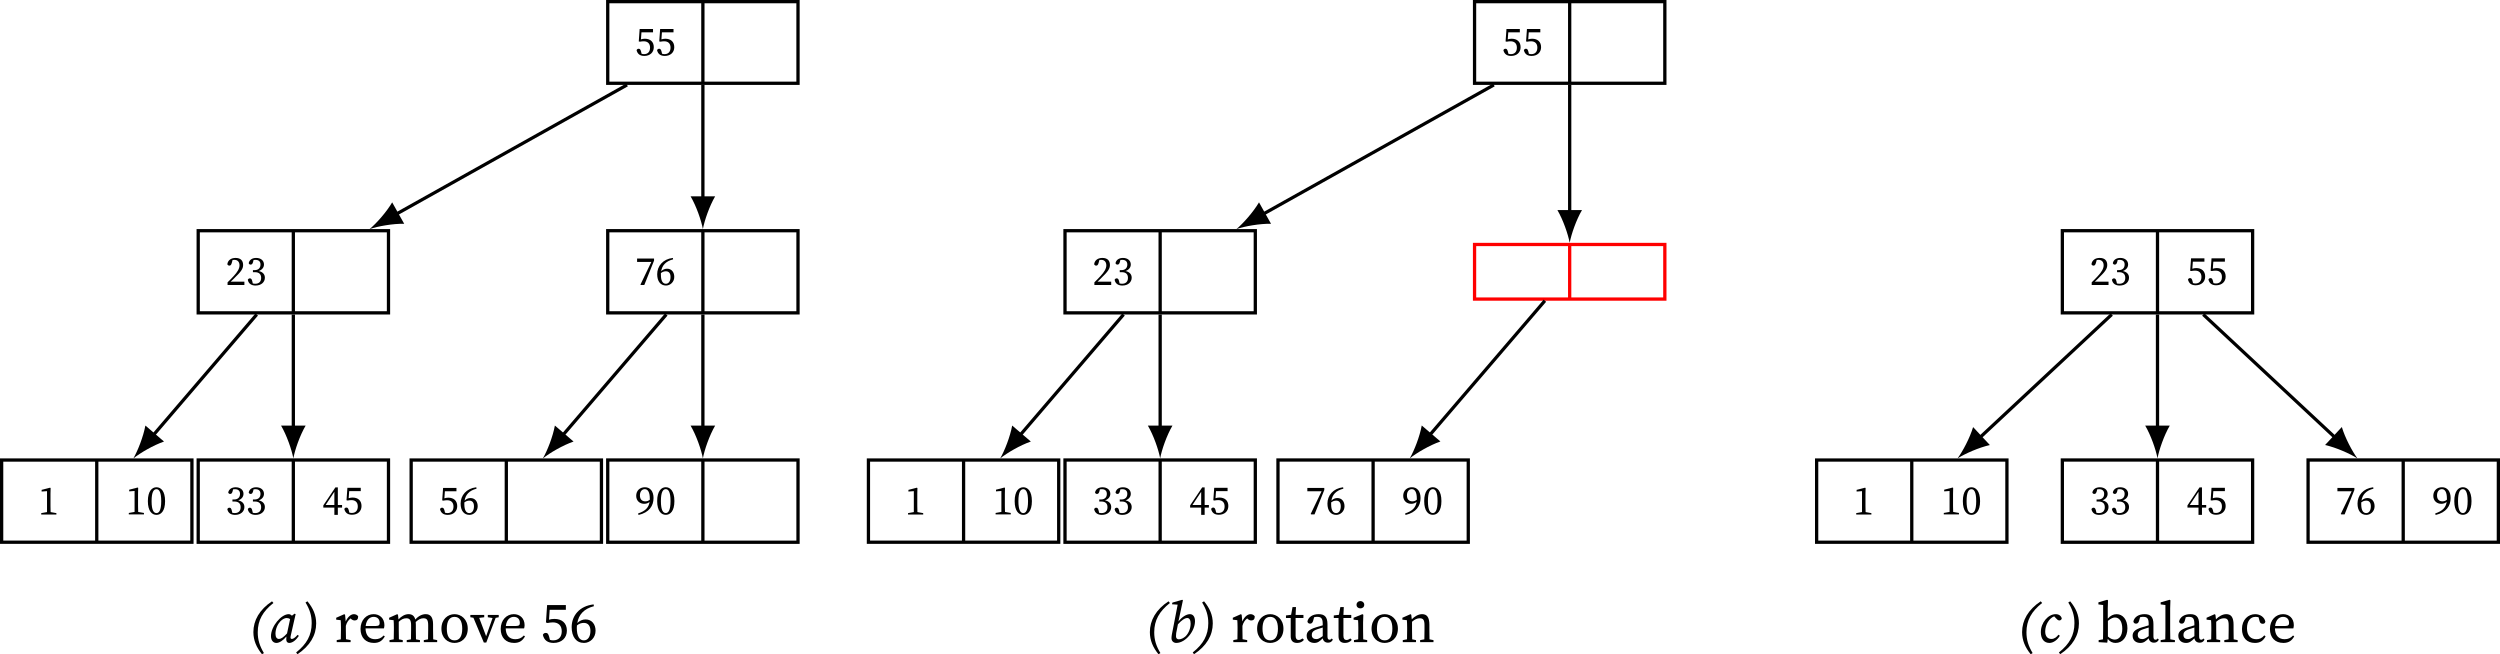 <?xml version="1.0" encoding="UTF-8" standalone="no"?>
<svg
   width="304.09pt"
   height="79.579pt"
   viewBox="0 0 304.09 79.579"
   version="1.2"
   id="svg428"
   sodipodi:docname="algo-remove-example-of-b-tree.pdf"
   xmlns:inkscape="http://www.inkscape.org/namespaces/inkscape"
   xmlns:sodipodi="http://sodipodi.sourceforge.net/DTD/sodipodi-0.dtd"
   xmlns:xlink="http://www.w3.org/1999/xlink"
   xmlns="http://www.w3.org/2000/svg"
   xmlns:svg="http://www.w3.org/2000/svg">
  <sodipodi:namedview
     id="namedview430"
     pagecolor="#ffffff"
     bordercolor="#666666"
     borderopacity="1.0"
     inkscape:pageshadow="2"
     inkscape:pageopacity="0.0"
     inkscape:pagecheckerboard="0"
     inkscape:document-units="pt" />
  <defs
     id="defs97">
    <g
       id="g95">
      <symbol
         overflow="visible"
         id="glyph0-0">
        <path
           style="stroke:none"
           d="M 0.406,0 H 2.797 V -3.344 H 0.406 Z M 0.875,-0.25 1.594,-1.422 2.328,-0.25 Z M 0.703,-2.844 1.438,-1.672 0.703,-0.484 Z M 1.75,-1.672 2.484,-2.844 v 2.359 z m -0.875,-1.406 h 1.453 l -0.734,1.156 z m 0,0"
           id="path2" />
      </symbol>
      <symbol
         overflow="visible"
         id="glyph0-1">
        <path
           style="stroke:none"
           d="m 1.125,0.062 c 0.688,0 1.156,-0.422 1.156,-1.062 0,-0.672 -0.438,-1.031 -1.094,-1.031 -0.156,0 -0.312,0.031 -0.469,0.078 L 0.781,-2.812 H 2.188 v -0.406 h -1.625 l -0.109,1.516 0.141,0.031 C 0.75,-1.703 0.906,-1.719 1.062,-1.719 c 0.469,0 0.766,0.266 0.766,0.766 0,0.484 -0.25,0.797 -0.734,0.797 -0.094,0 -0.188,-0.016 -0.297,-0.047 L 0.734,-0.469 C 0.656,-0.734 0.594,-0.812 0.438,-0.812 c -0.109,0 -0.203,0.062 -0.25,0.172 C 0.297,-0.172 0.609,0.062 1.125,0.062 Z m 0,0"
           id="path5" />
      </symbol>
      <symbol
         overflow="visible"
         id="glyph0-2">
        <path
           style="stroke:none"
           d="M 0.25,0 H 2.297 V -0.406 H 0.625 c 0.203,-0.188 0.406,-0.375 0.531,-0.516 C 1.922,-1.656 2.141,-2 2.141,-2.438 c 0,-0.5 -0.266,-0.859 -0.922,-0.859 -0.5,0 -0.938,0.25 -1,0.781 0.062,0.094 0.141,0.156 0.25,0.156 0.141,0 0.234,-0.094 0.297,-0.344 l 0.094,-0.344 C 0.953,-3.062 1.031,-3.062 1.094,-3.062 c 0.375,0 0.609,0.25 0.609,0.672 0,0.375 -0.234,0.797 -0.719,1.312 -0.219,0.234 -0.469,0.5 -0.734,0.75 z m 0,0"
           id="path8" />
      </symbol>
      <symbol
         overflow="visible"
         id="glyph0-3">
        <path
           style="stroke:none"
           d="m 1.172,0.062 c 0.672,0 1.125,-0.406 1.125,-0.953 0,-0.406 -0.25,-0.703 -0.75,-0.812 C 1.953,-1.844 2.188,-2.141 2.188,-2.5 c 0,-0.469 -0.375,-0.797 -0.953,-0.797 -0.453,0 -0.828,0.219 -0.906,0.641 0.047,0.125 0.141,0.172 0.234,0.172 0.172,0 0.234,-0.109 0.297,-0.312 l 0.062,-0.25 C 1.016,-3.062 1.094,-3.062 1.156,-3.062 c 0.391,0 0.609,0.203 0.609,0.562 0,0.438 -0.266,0.688 -0.719,0.688 H 0.844 v 0.25 h 0.25 c 0.5,0 0.75,0.25 0.75,0.688 0,0.453 -0.25,0.719 -0.734,0.719 -0.078,0 -0.172,-0.016 -0.281,-0.031 l -0.062,-0.266 c -0.062,-0.25 -0.125,-0.359 -0.297,-0.359 -0.109,0 -0.188,0.062 -0.25,0.172 0.094,0.5 0.469,0.703 0.953,0.703 z m 0,0"
           id="path11" />
      </symbol>
      <symbol
         overflow="visible"
         id="glyph0-4">
        <path
           style="stroke:none"
           d="m 0.375,0 h 1.844 v -0.172 l -0.703,-0.125 C 1.5,-0.547 1.5,-0.797 1.5,-1.047 V -2.5 L 1.516,-3.219 1.453,-3.266 0.422,-3 v 0.203 l 0.656,-0.047 v 1.797 c 0,0.25 0,0.5 0,0.75 l -0.703,0.125 z m 0,0"
           id="path14" />
      </symbol>
      <symbol
         overflow="visible"
         id="glyph0-5">
        <path
           style="stroke:none"
           d="m 1.25,0.062 c 0.531,0 1.047,-0.438 1.047,-1.672 0,-1.234 -0.516,-1.688 -1.047,-1.688 -0.531,0 -1.047,0.453 -1.047,1.688 C 0.203,-0.375 0.719,0.062 1.25,0.062 Z m 0,-0.219 c -0.312,0 -0.594,-0.297 -0.594,-1.453 0,-1.156 0.281,-1.453 0.594,-1.453 0.297,0 0.578,0.297 0.578,1.453 0,1.156 -0.281,1.453 -0.578,1.453 z m 0,0"
           id="path17" />
      </symbol>
      <symbol
         overflow="visible"
         id="glyph0-6">
        <path
           style="stroke:none"
           d="M 1.469,0.078 H 1.891 V -0.812 H 2.406 V -1.125 H 1.891 V -3.266 H 1.594 L 0.125,-1.078 V -0.812 H 1.469 Z M 0.406,-1.125 1.469,-2.734 V -1.125 Z m 0,0"
           id="path20" />
      </symbol>
      <symbol
         overflow="visible"
         id="glyph0-7">
        <path
           style="stroke:none"
           d="M 0.719,0 H 1.125 l 1.188,-2.969 v -0.25 H 0.25 V -2.812 H 1.984 L 0.656,-0.047 Z m 0,0"
           id="path23" />
      </symbol>
      <symbol
         overflow="visible"
         id="glyph0-8">
        <path
           style="stroke:none"
           d="m 0.656,-1.25 c 0,-0.062 0,-0.141 0,-0.203 0.203,-0.156 0.406,-0.219 0.609,-0.219 0.344,0 0.562,0.219 0.562,0.688 0,0.516 -0.234,0.828 -0.562,0.828 -0.375,0 -0.609,-0.328 -0.609,-1.094 z m 0.625,1.312 c 0.5,0 1,-0.422 1,-1.047 0,-0.578 -0.328,-1 -0.875,-1 -0.266,0 -0.516,0.109 -0.719,0.312 C 0.797,-2.375 1.234,-2.891 2.141,-3.125 l -0.031,-0.172 c -1.219,0.141 -1.906,1 -1.906,1.984 0,0.859 0.406,1.375 1.078,1.375 z m 0,0"
           id="path26" />
      </symbol>
      <symbol
         overflow="visible"
         id="glyph0-9">
        <path
           style="stroke:none"
           d="m 0.594,-2.297 c 0,-0.5 0.266,-0.766 0.594,-0.766 0.359,0 0.609,0.344 0.609,1.156 0,0.047 0,0.094 0,0.125 -0.156,0.141 -0.328,0.203 -0.547,0.203 -0.375,0 -0.656,-0.219 -0.656,-0.719 z m -0.172,2.375 C 1.719,-0.219 2.25,-1.031 2.25,-1.984 c 0,-0.797 -0.391,-1.312 -1.047,-1.312 -0.625,0 -1.062,0.422 -1.062,1.047 0,0.609 0.438,0.969 0.969,0.969 0.266,0 0.484,-0.078 0.656,-0.234 C 1.672,-0.844 1.281,-0.406 0.375,-0.109 Z m 0,0"
           id="path29" />
      </symbol>
      <symbol
         overflow="visible"
         id="glyph1-0">
        <path
           style="stroke:none"
           d="M 0.625,0 H 3.969 V -4.672 H 0.625 Z M 1.266,-0.344 2.297,-2 3.328,-0.344 Z M 1.031,-4 2.078,-2.328 1.031,-0.672 Z M 2.516,-2.328 3.547,-4 v 3.328 z m -1.25,-1.984 H 3.312 l -1.016,1.641 z m 0,0"
           id="path32" />
      </symbol>
      <symbol
         overflow="visible"
         id="glyph1-1">
        <path
           style="stroke:none"
           d="M 1.5,1.469 1.734,1.328 c -0.516,-0.875 -0.75,-1.594 -0.75,-2.531 0,-1.469 0.625,-2.547 1.906,-3.562 L 2.719,-4.969 c -1.516,1 -2.266,2.312 -2.266,3.75 0,1 0.375,1.859 1.047,2.688 z m 0,0"
           id="path35" />
      </symbol>
      <symbol
         overflow="visible"
         id="glyph1-2">
        <path
           style="stroke:none"
           d="M 0.734,-1.016 C 0.734,-1.625 1,-2.188 1.328,-2.531 1.578,-2.797 1.875,-2.938 2.094,-2.938 c 0.156,0 0.297,0.047 0.422,0.125 l -0.375,1.75 c -0.453,0.5 -0.75,0.672 -0.984,0.672 -0.25,0 -0.422,-0.203 -0.422,-0.625 z M 2.406,0.094 c 0.469,0 0.906,-0.453 1.172,-0.859 l -0.156,-0.125 c -0.25,0.297 -0.516,0.5 -0.688,0.5 -0.094,0 -0.172,-0.062 -0.172,-0.156 0,-0.078 0.016,-0.219 0.062,-0.391 l 0.562,-2.469 -0.125,-0.062 -0.328,0.25 C 2.625,-3.328 2.5,-3.406 2.344,-3.406 c -0.906,0 -2.156,1.469 -2.156,2.672 0,0.578 0.328,0.828 0.656,0.828 0.375,0 0.828,-0.312 1.219,-0.781 -0.016,0.125 -0.016,0.234 -0.016,0.375 0,0.281 0.172,0.406 0.359,0.406 z m 0,0"
           id="path38" />
      </symbol>
      <symbol
         overflow="visible"
         id="glyph1-3">
        <path
           style="stroke:none"
           d="M 0.984,-4.969 0.75,-4.828 C 1.266,-3.969 1.5,-3.25 1.5,-2.312 1.5,-0.844 0.891,0.234 -0.391,1.25 l 0.156,0.219 c 1.531,-1.016 2.281,-2.312 2.281,-3.75 0,-1.016 -0.375,-1.859 -1.062,-2.688 z m 0,0"
           id="path41" />
      </symbol>
      <symbol
         overflow="visible"
         id="glyph1-4">
        <path
           style="stroke:none"
           d="m 1.016,-0.719 c 0,-0.266 0.016,-0.438 0.141,-0.969 L 1.25,-2.172 C 1.688,-2.656 2.078,-2.938 2.391,-2.938 c 0.25,0 0.406,0.234 0.406,0.672 0,0.578 -0.234,1.172 -0.609,1.547 -0.266,0.234 -0.547,0.375 -0.828,0.375 -0.219,0 -0.344,-0.141 -0.344,-0.375 z m 0.031,0.812 c 1.141,0 2.281,-1.453 2.281,-2.641 0,-0.625 -0.297,-0.859 -0.625,-0.859 -0.422,0 -0.969,0.344 -1.391,0.891 L 1.859,-5.094 1.781,-5.156 0.578,-4.812 0.531,-4.609 1.219,-4.562 0.641,-1.578 c -0.094,0.469 -0.172,0.797 -0.172,1.094 0,0.359 0.266,0.578 0.578,0.578 z m 0,0"
           id="path44" />
      </symbol>
      <symbol
         overflow="visible"
         id="glyph1-5">
        <path
           style="stroke:none"
           d="m 1.297,0.094 c 0.469,0 0.984,-0.375 1.266,-0.875 l -0.172,-0.125 c -0.188,0.25 -0.469,0.516 -0.844,0.516 -0.453,0 -0.766,-0.297 -0.766,-0.906 0,-0.844 0.5,-1.625 1.094,-1.844 l 0.219,0.234 c 0.125,0.141 0.25,0.266 0.406,0.266 0.125,0 0.266,-0.078 0.297,-0.25 C 2.719,-3.188 2.469,-3.406 2.047,-3.406 1.156,-3.406 0.25,-2.391 0.25,-1.219 c 0,0.875 0.438,1.312 1.047,1.312 z m 0,0"
           id="path47" />
      </symbol>
      <symbol
         overflow="visible"
         id="glyph2-0">
        <path
           style="stroke:none"
           d="M 0.562,0 H 3.906 V -4.672 H 0.562 Z m 0.656,-0.359 1.016,-1.625 1.016,1.625 z m -0.234,-3.625 1.031,1.656 -1.031,1.641 z m 1.469,1.656 1.031,-1.656 V -0.688 Z M 1.219,-4.312 H 3.25 l -1.016,1.625 z m 0,0"
           id="path50" />
      </symbol>
      <symbol
         overflow="visible"
         id="glyph2-1">
        <path
           style="stroke:none"
           d="m 0.297,0 h 1.688 v -0.25 l -0.562,-0.109 C 1.406,-0.703 1.406,-1.156 1.406,-1.469 v -0.516 c 0.109,-0.406 0.297,-0.688 0.578,-0.906 L 2.062,-2.812 c 0.125,0.109 0.266,0.172 0.422,0.172 0.281,0 0.422,-0.172 0.422,-0.5 C 2.812,-3.297 2.609,-3.406 2.391,-3.406 c -0.375,0 -0.766,0.344 -1,0.891 L 1.312,-3.328 1.219,-3.406 0.234,-2.969 v 0.234 l 0.547,0.062 c 0.016,0.281 0.031,0.484 0.031,0.875 v 0.328 c 0,0.312 -0.016,0.781 -0.016,1.125 l -0.5,0.094 z m 0,0"
           id="path53" />
      </symbol>
      <symbol
         overflow="visible"
         id="glyph2-2">
        <path
           style="stroke:none"
           d="m 1.906,-3.078 c 0.453,0 0.734,0.266 0.734,0.75 0,0.203 -0.078,0.359 -0.453,0.359 h -1.25 c 0.094,-0.812 0.547,-1.109 0.969,-1.109 z M 1.938,0.094 c 0.703,0 1.047,-0.312 1.328,-0.797 L 3.125,-0.812 C 2.844,-0.5 2.516,-0.359 2.094,-0.359 1.375,-0.359 0.938,-0.812 0.922,-1.672 H 3.156 c 0.031,-0.094 0.062,-0.234 0.062,-0.391 0,-0.844 -0.578,-1.344 -1.312,-1.344 -0.875,0 -1.594,0.719 -1.594,1.797 0,1.062 0.641,1.703 1.625,1.703 z m 0,0"
           id="path56" />
      </symbol>
      <symbol
         overflow="visible"
         id="glyph2-3">
        <path
           style="stroke:none"
           d="M 0.281,0 H 1.891 V -0.25 L 1.422,-0.344 C 1.406,-0.703 1.406,-1.156 1.406,-1.469 V -2.484 C 1.734,-2.781 2,-2.906 2.328,-2.906 c 0.406,0 0.578,0.219 0.578,0.844 v 0.594 c 0,0.328 -0.016,0.781 -0.016,1.125 L 2.375,-0.25 V 0 H 3.984 V -0.25 L 3.5,-0.344 C 3.484,-0.703 3.484,-1.141 3.484,-1.469 v -0.641 c 0,-0.125 0,-0.25 -0.016,-0.344 0.359,-0.328 0.641,-0.453 0.938,-0.453 0.406,0 0.578,0.188 0.578,0.844 v 0.594 c 0,0.328 0,0.781 -0.016,1.125 L 4.453,-0.25 V 0 h 1.625 V -0.25 L 5.594,-0.344 C 5.578,-0.703 5.578,-1.141 5.578,-1.469 V -2.188 c 0,-0.859 -0.328,-1.219 -0.891,-1.219 -0.453,0 -0.906,0.234 -1.266,0.656 -0.125,-0.453 -0.391,-0.656 -0.828,-0.656 -0.438,0 -0.891,0.266 -1.219,0.641 l -0.062,-0.562 -0.094,-0.078 -0.984,0.438 v 0.234 l 0.547,0.062 c 0.016,0.281 0.031,0.484 0.031,0.875 v 0.328 c 0,0.312 -0.016,0.766 -0.016,1.125 L 0.281,-0.25 Z m 0,0"
           id="path59" />
      </symbol>
      <symbol
         overflow="visible"
         id="glyph2-4">
        <path
           style="stroke:none"
           d="m 1.906,0.094 c 0.812,0 1.609,-0.578 1.609,-1.734 0,-1.156 -0.812,-1.766 -1.609,-1.766 -0.812,0 -1.594,0.609 -1.594,1.766 0,1.156 0.781,1.734 1.594,1.734 z m 0,-0.312 c -0.609,0 -0.938,-0.484 -0.938,-1.422 0,-0.938 0.328,-1.438 0.938,-1.438 0.609,0 0.938,0.5 0.938,1.438 0,0.938 -0.328,1.422 -0.938,1.422 z m 0,0"
           id="path62" />
      </symbol>
      <symbol
         overflow="visible"
         id="glyph2-5">
        <path
           style="stroke:none"
           d="M 2.125,-3.031 2.703,-2.938 1.922,-0.719 1.078,-2.953 1.688,-3.031 V -3.312 H 0 v 0.281 l 0.375,0.062 1.266,3.016 H 1.938 l 1.141,-3 0.375,-0.078 V -3.312 H 2.125 Z m 0,0"
           id="path65" />
      </symbol>
      <symbol
         overflow="visible"
         id="glyph2-6">
        <path
           style="stroke:none"
           d="m 1.562,0.094 c 0.984,0 1.625,-0.609 1.625,-1.5 0,-0.922 -0.609,-1.422 -1.516,-1.422 -0.234,0 -0.453,0.031 -0.656,0.094 L 1.094,-3.938 H 3.062 V -4.516 H 0.781 l -0.141,2.125 0.203,0.062 C 1.047,-2.375 1.281,-2.406 1.484,-2.406 c 0.656,0 1.078,0.375 1.078,1.078 0,0.672 -0.359,1.109 -1.047,1.109 -0.125,0 -0.25,-0.016 -0.391,-0.062 l -0.094,-0.375 C 0.922,-1.031 0.828,-1.125 0.625,-1.125 c -0.172,0 -0.297,0.078 -0.359,0.234 0.141,0.656 0.594,0.984 1.297,0.984 z m 0,0"
           id="path68" />
      </symbol>
      <symbol
         overflow="visible"
         id="glyph2-7">
        <path
           style="stroke:none"
           d="m 0.906,-1.734 c 0,-0.109 0.016,-0.203 0.016,-0.297 0.266,-0.234 0.562,-0.312 0.844,-0.312 0.484,0 0.797,0.328 0.797,0.969 0,0.734 -0.328,1.156 -0.797,1.156 C 1.25,-0.219 0.906,-0.688 0.906,-1.734 Z m 0.875,1.828 C 2.5,0.094 3.188,-0.5 3.188,-1.391 c 0,-0.781 -0.453,-1.375 -1.219,-1.375 -0.375,0 -0.719,0.156 -1,0.438 C 1.125,-3.312 1.734,-4.047 2.984,-4.375 l -0.031,-0.219 c -1.719,0.188 -2.672,1.375 -2.672,2.766 0,1.188 0.562,1.922 1.5,1.922 z m 0,0"
           id="path71" />
      </symbol>
      <symbol
         overflow="visible"
         id="glyph2-8">
        <path
           style="stroke:none"
           d="m 1.422,0.094 c 0.359,0 0.641,-0.141 0.828,-0.375 L 2.078,-0.453 c -0.172,0.125 -0.312,0.188 -0.469,0.188 -0.234,0 -0.375,-0.156 -0.375,-0.516 V -2.938 H 2.188 v -0.375 H 1.234 L 1.281,-4.266 H 0.859 L 0.688,-3.328 0.062,-3.25 v 0.312 h 0.578 v 1.641 c 0,0.266 0,0.422 0,0.594 0,0.547 0.297,0.797 0.781,0.797 z m 0,0"
           id="path74" />
      </symbol>
      <symbol
         overflow="visible"
         id="glyph2-9">
        <path
           style="stroke:none"
           d="m 2.906,0.062 c 0.234,0 0.438,-0.078 0.594,-0.359 l -0.141,-0.156 c -0.062,0.094 -0.141,0.156 -0.266,0.156 -0.156,0 -0.25,-0.109 -0.25,-0.406 V -2.188 c 0,-0.875 -0.344,-1.219 -1.078,-1.219 -0.719,0 -1.234,0.344 -1.359,0.875 0.016,0.172 0.125,0.281 0.328,0.281 0.188,0 0.297,-0.125 0.359,-0.328 l 0.125,-0.453 C 1.375,-3.078 1.5,-3.078 1.609,-3.078 c 0.453,0 0.656,0.172 0.656,0.844 v 0.188 C 2,-1.969 1.734,-1.891 1.469,-1.812 0.5,-1.531 0.312,-1.172 0.312,-0.781 c 0,0.578 0.422,0.875 0.938,0.875 0.406,0 0.641,-0.188 1.016,-0.562 C 2.328,-0.141 2.562,0.062 2.906,0.062 Z M 0.938,-0.875 c 0,-0.219 0.047,-0.5 0.688,-0.703 0.203,-0.062 0.422,-0.141 0.641,-0.203 v 1.047 C 1.844,-0.438 1.703,-0.375 1.484,-0.375 c -0.312,0 -0.547,-0.141 -0.547,-0.5 z m 0,0"
           id="path77" />
      </symbol>
      <symbol
         overflow="visible"
         id="glyph2-10">
        <path
           style="stroke:none"
           d="M 0.25,0 H 1.859 V -0.25 L 1.375,-0.344 c 0,-0.359 -0.016,-0.812 -0.016,-1.125 v -0.922 l 0.031,-0.938 -0.109,-0.078 -1.078,0.438 v 0.234 L 0.75,-2.672 c 0.016,0.281 0.031,0.5 0.031,0.875 v 0.328 c 0,0.312 -0.016,0.766 -0.016,1.125 L 0.25,-0.25 Z M 1.031,-4.109 C 1.297,-4.109 1.5,-4.281 1.5,-4.547 1.5,-4.812 1.297,-5 1.031,-5 0.766,-5 0.562,-4.812 0.562,-4.547 c 0,0.266 0.203,0.438 0.469,0.438 z m 0,0"
           id="path80" />
      </symbol>
      <symbol
         overflow="visible"
         id="glyph2-11">
        <path
           style="stroke:none"
           d="M 0.281,0 H 1.891 V -0.25 L 1.422,-0.344 C 1.406,-0.703 1.406,-1.156 1.406,-1.469 V -2.484 C 1.75,-2.781 2.031,-2.906 2.344,-2.906 c 0.422,0 0.578,0.203 0.578,0.844 v 0.594 c 0,0.328 0,0.781 -0.016,1.125 L 2.391,-0.25 V 0 h 1.625 V -0.25 L 3.531,-0.344 C 3.516,-0.703 3.516,-1.141 3.516,-1.469 v -0.641 c 0,-0.922 -0.297,-1.297 -0.891,-1.297 -0.438,0 -0.906,0.266 -1.25,0.625 L 1.312,-3.328 1.219,-3.406 0.234,-2.969 v 0.234 l 0.547,0.062 c 0.016,0.281 0.031,0.484 0.031,0.875 v 0.328 c 0,0.312 -0.016,0.766 -0.016,1.125 L 0.281,-0.25 Z m 0,0"
           id="path83" />
      </symbol>
      <symbol
         overflow="visible"
         id="glyph2-12">
        <path
           style="stroke:none"
           d="M 0.203,0 1.25,0.062 1.312,-0.406 c 0.297,0.391 0.625,0.5 0.953,0.5 0.828,0 1.438,-0.703 1.438,-1.781 0,-1.078 -0.578,-1.719 -1.312,-1.719 -0.391,0 -0.75,0.172 -1.078,0.547 v -1.25 l 0.031,-0.984 -0.109,-0.062 -1.062,0.312 v 0.25 L 0.75,-4.516 v 3.047 c 0,0.312 -0.016,0.781 -0.016,1.125 L 0.203,-0.25 Z M 2.188,-3 c 0.531,0 0.891,0.484 0.891,1.375 0,0.891 -0.422,1.312 -0.922,1.312 -0.25,0 -0.547,-0.109 -0.828,-0.375 V -2.594 C 1.703,-2.906 1.984,-3 2.188,-3 Z m 0,0"
           id="path86" />
      </symbol>
      <symbol
         overflow="visible"
         id="glyph2-13">
        <path
           style="stroke:none"
           d="M 0.172,0 H 1.906 v -0.25 l -0.562,-0.094 c 0,-0.375 -0.016,-0.75 -0.016,-1.125 v -2.641 l 0.031,-0.984 -0.094,-0.062 -1.094,0.312 v 0.25 L 0.75,-4.516 v 3.047 c 0,0.375 -0.016,0.75 -0.016,1.125 L 0.172,-0.25 Z m 0,0"
           id="path89" />
      </symbol>
      <symbol
         overflow="visible"
         id="glyph2-14">
        <path
           style="stroke:none"
           d="m 1.891,0.094 c 0.656,0 1.016,-0.281 1.297,-0.797 l -0.156,-0.125 c -0.312,0.375 -0.625,0.469 -0.969,0.469 -0.641,0 -1.141,-0.391 -1.141,-1.328 0,-0.906 0.438,-1.391 1.031,-1.391 0.109,0 0.234,0.016 0.375,0.047 l 0.125,0.469 C 2.5,-2.375 2.594,-2.234 2.844,-2.234 3.016,-2.234 3.125,-2.312 3.156,-2.5 3.062,-3.016 2.547,-3.406 1.922,-3.406 c -0.844,0 -1.609,0.672 -1.609,1.797 0,1.062 0.594,1.703 1.578,1.703 z m 0,0"
           id="path92" />
      </symbol>
    </g>
  </defs>
  <g
     id="surface2"
     transform="translate(3.0997735e-5,3.0997735e-5)">
    <path
       style="fill:none;stroke:#000000;stroke-width:0.399;stroke-linecap:butt;stroke-linejoin:miter;stroke-miterlimit:10;stroke-opacity:1"
       d="M -11.573,-4.966 H 11.571 V 4.964 H -11.573 Z M 0.001,4.964 v -9.93"
       transform="matrix(1,0,0,-1,85.495,5.163)"
       id="path99" />
    <g
       style="fill:#000000;fill-opacity:1"
       id="g105">
      <use
         xlink:href="#glyph0-1"
         x="77.243"
         y="6.742"
         id="use101"
         width="100%"
         height="100%" />
      <use
         xlink:href="#glyph0-1"
         x="79.734"
         y="6.742"
         id="use103"
         width="100%"
         height="100%" />
    </g>
    <path
       style="fill:none;stroke:#000000;stroke-width:0.399;stroke-linecap:butt;stroke-linejoin:miter;stroke-miterlimit:10;stroke-opacity:1"
       d="m -61.386,-32.892 h 23.145 v 9.992 h -23.145 z m 11.57,9.992 v -9.992"
       transform="matrix(1,0,0,-1,85.495,5.163)"
       id="path107" />
    <g
       style="fill:#000000;fill-opacity:1"
       id="g113">
      <use
         xlink:href="#glyph0-2"
         x="27.43"
         y="34.67"
         id="use109"
         width="100%"
         height="100%" />
      <use
         xlink:href="#glyph0-3"
         x="29.921"
         y="34.67"
         id="use111"
         width="100%"
         height="100%" />
    </g>
    <path
       style="fill:none;stroke:#000000;stroke-width:0.399;stroke-linecap:butt;stroke-linejoin:miter;stroke-miterlimit:10;stroke-opacity:1"
       d="m -9.222,-5.165 -28.188,-15.781"
       transform="matrix(1,0,0,-1,85.495,5.163)"
       id="path115" />
    <path
       style="fill:#000000;fill-opacity:1;fill-rule:nonzero;stroke:none"
       d="m 44.957,27.863 c 1.023,-0.348 2.824,-0.668 4.207,-0.645 l -1.461,-2.605 c -0.699,1.191 -1.914,2.555 -2.746,3.25"
       id="path117" />
    <path
       style="fill:none;stroke:#000000;stroke-width:0.399;stroke-linecap:butt;stroke-linejoin:miter;stroke-miterlimit:10;stroke-opacity:1"
       d="m -85.296,-60.79 h 23.145 v 9.996 h -23.145 z m 11.57,9.996 v -9.996"
       transform="matrix(1,0,0,-1,85.495,5.163)"
       id="path119" />
    <g
       style="fill:#000000;fill-opacity:1"
       id="g123">
      <use
         xlink:href="#glyph0-4"
         x="4.641"
         y="62.586"
         id="use121"
         width="100%"
         height="100%" />
    </g>
    <g
       style="fill:#000000;fill-opacity:1"
       id="g129">
      <use
         xlink:href="#glyph0-4"
         x="15.292"
         y="62.566"
         id="use125"
         width="100%"
         height="100%" />
      <use
         xlink:href="#glyph0-5"
         x="17.783"
         y="62.566"
         id="use127"
         width="100%"
         height="100%" />
    </g>
    <path
       style="fill:none;stroke:#000000;stroke-width:0.399;stroke-linecap:butt;stroke-linejoin:miter;stroke-miterlimit:10;stroke-opacity:1"
       d="m -54.268,-33.091 -12.668,-14.781"
       transform="matrix(1,0,0,-1,85.495,5.163)"
       id="path131" />
    <path
       style="fill:#000000;fill-opacity:1;fill-rule:nonzero;stroke:none"
       d="m 16.223,55.758 c 0.844,-0.676 2.422,-1.598 3.727,-2.051 l -2.266,-1.945 c -0.25,1.359 -0.922,3.059 -1.461,3.996"
       id="path133" />
    <path
       style="fill:none;stroke:#000000;stroke-width:0.399;stroke-linecap:butt;stroke-linejoin:miter;stroke-miterlimit:10;stroke-opacity:1"
       d="m -61.386,-60.794 h 23.145 v 10.004 h -23.145 z m 11.57,10.004 v -10.004"
       transform="matrix(1,0,0,-1,85.495,5.163)"
       id="path135" />
    <g
       style="fill:#000000;fill-opacity:1"
       id="g141">
      <use
         xlink:href="#glyph0-3"
         x="27.43"
         y="62.566"
         id="use137"
         width="100%"
         height="100%" />
      <use
         xlink:href="#glyph0-3"
         x="29.921"
         y="62.566"
         id="use139"
         width="100%"
         height="100%" />
    </g>
    <g
       style="fill:#000000;fill-opacity:1"
       id="g147">
      <use
         xlink:href="#glyph0-6"
         x="39.202"
         y="62.551"
         id="use143"
         width="100%"
         height="100%" />
      <use
         xlink:href="#glyph0-1"
         x="41.693"
         y="62.551"
         id="use145"
         width="100%"
         height="100%" />
    </g>
    <path
       style="fill:none;stroke:#000000;stroke-width:0.399;stroke-linecap:butt;stroke-linejoin:miter;stroke-miterlimit:10;stroke-opacity:1"
       d="M -49.815,-33.091 V -47.005"
       transform="matrix(1,0,0,-1,85.495,5.163)"
       id="path149" />
    <path
       style="fill:#000000;fill-opacity:1;fill-rule:nonzero;stroke:none"
       d="m 35.68,55.754 c 0.199,-1.062 0.797,-2.789 1.496,-3.984 H 34.188 c 0.695,1.195 1.293,2.922 1.492,3.984"
       id="path151" />
    <path
       style="fill:none;stroke:#000000;stroke-width:0.399;stroke-linecap:butt;stroke-linejoin:miter;stroke-miterlimit:10;stroke-opacity:1"
       d="M -11.573,-32.892 H 11.571 V -22.899 H -11.573 Z M 0.001,-22.899 v -9.992"
       transform="matrix(1,0,0,-1,85.495,5.163)"
       id="path153" />
    <g
       style="fill:#000000;fill-opacity:1"
       id="g159">
      <use
         xlink:href="#glyph0-7"
         x="77.243"
         y="34.67"
         id="use155"
         width="100%"
         height="100%" />
      <use
         xlink:href="#glyph0-8"
         x="79.734"
         y="34.67"
         id="use157"
         width="100%"
         height="100%" />
    </g>
    <path
       style="fill:none;stroke:#000000;stroke-width:0.399;stroke-linecap:butt;stroke-linejoin:miter;stroke-miterlimit:10;stroke-opacity:1"
       d="M 0.001,-5.165 V -19.114"
       transform="matrix(1,0,0,-1,85.495,5.163)"
       id="path161" />
    <path
       style="fill:#000000;fill-opacity:1;fill-rule:nonzero;stroke:none"
       d="m 85.496,27.863 c 0.199,-1.062 0.797,-2.789 1.492,-3.984 H 84 c 0.699,1.195 1.297,2.922 1.496,3.984"
       id="path163" />
    <path
       style="fill:none;stroke:#000000;stroke-width:0.399;stroke-linecap:butt;stroke-linejoin:miter;stroke-miterlimit:10;stroke-opacity:1"
       d="m -35.483,-60.79 h 23.145 v 9.996 h -23.145 z m 11.574,9.996 v -9.996"
       transform="matrix(1,0,0,-1,85.495,5.163)"
       id="path165" />
    <g
       style="fill:#000000;fill-opacity:1"
       id="g171">
      <use
         xlink:href="#glyph0-1"
         x="53.333"
         y="62.566"
         id="use167"
         width="100%"
         height="100%" />
      <use
         xlink:href="#glyph0-8"
         x="55.824"
         y="62.566"
         id="use169"
         width="100%"
         height="100%" />
    </g>
    <path
       style="fill:none;stroke:#000000;stroke-width:0.399;stroke-linecap:butt;stroke-linejoin:miter;stroke-miterlimit:10;stroke-opacity:1"
       d="m -4.452,-33.091 -12.672,-14.781"
       transform="matrix(1,0,0,-1,85.495,5.163)"
       id="path173" />
    <path
       style="fill:#000000;fill-opacity:1;fill-rule:nonzero;stroke:none"
       d="m 66.035,55.758 c 0.844,-0.676 2.422,-1.598 3.73,-2.051 l -2.27,-1.945 c -0.25,1.359 -0.918,3.059 -1.461,3.996"
       id="path175" />
    <path
       style="fill:none;stroke:#000000;stroke-width:0.399;stroke-linecap:butt;stroke-linejoin:miter;stroke-miterlimit:10;stroke-opacity:1"
       d="m -11.573,-60.794 h 23.145 v 10.004 h -23.145 z m 11.574,10.004 v -10.004"
       transform="matrix(1,0,0,-1,85.495,5.163)"
       id="path177" />
    <g
       style="fill:#000000;fill-opacity:1"
       id="g183">
      <use
         xlink:href="#glyph0-9"
         x="77.243"
         y="62.561"
         id="use179"
         width="100%"
         height="100%" />
      <use
         xlink:href="#glyph0-5"
         x="79.734"
         y="62.561"
         id="use181"
         width="100%"
         height="100%" />
    </g>
    <path
       style="fill:none;stroke:#000000;stroke-width:0.399;stroke-linecap:butt;stroke-linejoin:miter;stroke-miterlimit:10;stroke-opacity:1"
       d="M 0.001,-33.091 V -47.005"
       transform="matrix(1,0,0,-1,85.495,5.163)"
       id="path185" />
    <path
       style="fill:#000000;fill-opacity:1;fill-rule:nonzero;stroke:none"
       d="m 85.496,55.754 c 0.199,-1.062 0.797,-2.789 1.492,-3.984 H 84 c 0.699,1.195 1.297,2.922 1.496,3.984"
       id="path187" />
    <g
       style="fill:#000000;fill-opacity:1"
       id="g191">
      <use
         xlink:href="#glyph1-1"
         x="30.367"
         y="78.11"
         id="use189"
         width="100%"
         height="100%" />
    </g>
    <g
       style="fill:#000000;fill-opacity:1"
       id="g197">
      <use
         xlink:href="#glyph1-2"
         x="32.773"
         y="78.11"
         id="use193"
         width="100%"
         height="100%" />
      <use
         xlink:href="#glyph1-3"
         x="36.413"
         y="78.11"
         id="use195"
         width="100%"
         height="100%" />
    </g>
    <g
       style="fill:#000000;fill-opacity:1"
       id="g201">
      <use
         xlink:href="#glyph2-1"
         x="40.661"
         y="78.11"
         id="use199"
         width="100%"
         height="100%" />
    </g>
    <g
       style="fill:#000000;fill-opacity:1"
       id="g211">
      <use
         xlink:href="#glyph2-2"
         x="43.541"
         y="78.11"
         id="use203"
         width="100%"
         height="100%" />
      <use
         xlink:href="#glyph2-3"
         x="47.098"
         y="78.11"
         id="use205"
         width="100%"
         height="100%" />
      <use
         xlink:href="#glyph2-4"
         x="53.381"
         y="78.11"
         id="use207"
         width="100%"
         height="100%" />
      <use
         xlink:href="#glyph2-5"
         x="57.21"
         y="78.11"
         id="use209"
         width="100%"
         height="100%" />
    </g>
    <g
       style="fill:#000000;fill-opacity:1"
       id="g215">
      <use
         xlink:href="#glyph2-2"
         x="60.592"
         y="78.11"
         id="use213"
         width="100%"
         height="100%" />
    </g>
    <g
       style="fill:#000000;fill-opacity:1"
       id="g221">
      <use
         xlink:href="#glyph2-6"
         x="65.767"
         y="78.11"
         id="use217"
         width="100%"
         height="100%" />
      <use
         xlink:href="#glyph2-7"
         x="69.254"
         y="78.11"
         id="use219"
         width="100%"
         height="100%" />
    </g>
    <path
       style="fill:none;stroke:#000000;stroke-width:0.399;stroke-linecap:butt;stroke-linejoin:miter;stroke-miterlimit:10;stroke-opacity:1"
       d="M -11.572,-4.966 H 11.573 V 4.964 H -11.572 Z M -0.001,4.964 V -4.966"
       transform="matrix(1,0,0,-1,190.931,5.163)"
       id="path223" />
    <g
       style="fill:#000000;fill-opacity:1"
       id="g229">
      <use
         xlink:href="#glyph0-1"
         x="182.679"
         y="6.742"
         id="use225"
         width="100%"
         height="100%" />
      <use
         xlink:href="#glyph0-1"
         x="185.17"
         y="6.742"
         id="use227"
         width="100%"
         height="100%" />
    </g>
    <path
       style="fill:none;stroke:#000000;stroke-width:0.399;stroke-linecap:butt;stroke-linejoin:miter;stroke-miterlimit:10;stroke-opacity:1"
       d="m -61.388,-32.892 h 23.148 v 9.992 h -23.148 z m 11.574,9.992 v -9.992"
       transform="matrix(1,0,0,-1,190.931,5.163)"
       id="path231" />
    <g
       style="fill:#000000;fill-opacity:1"
       id="g237">
      <use
         xlink:href="#glyph0-2"
         x="132.866"
         y="34.67"
         id="use233"
         width="100%"
         height="100%" />
      <use
         xlink:href="#glyph0-3"
         x="135.357"
         y="34.67"
         id="use235"
         width="100%"
         height="100%" />
    </g>
    <path
       style="fill:none;stroke:#000000;stroke-width:0.399;stroke-linecap:butt;stroke-linejoin:miter;stroke-miterlimit:10;stroke-opacity:1"
       d="m -9.22,-5.165 -28.188,-15.781"
       transform="matrix(1,0,0,-1,190.931,5.163)"
       id="path239" />
    <path
       style="fill:#000000;fill-opacity:1;fill-rule:nonzero;stroke:none"
       d="m 150.395,27.863 c 1.023,-0.348 2.82,-0.668 4.207,-0.645 l -1.461,-2.605 c -0.703,1.191 -1.918,2.555 -2.746,3.25"
       id="path241" />
    <path
       style="fill:none;stroke:#000000;stroke-width:0.399;stroke-linecap:butt;stroke-linejoin:miter;stroke-miterlimit:10;stroke-opacity:1"
       d="m -85.298,-60.79 h 23.145 v 9.996 h -23.145 z m 11.574,9.996 v -9.996"
       transform="matrix(1,0,0,-1,190.931,5.163)"
       id="path243" />
    <g
       style="fill:#000000;fill-opacity:1"
       id="g247">
      <use
         xlink:href="#glyph0-4"
         x="110.076"
         y="62.586"
         id="use245"
         width="100%"
         height="100%" />
    </g>
    <g
       style="fill:#000000;fill-opacity:1"
       id="g253">
      <use
         xlink:href="#glyph0-4"
         x="120.727"
         y="62.566"
         id="use249"
         width="100%"
         height="100%" />
      <use
         xlink:href="#glyph0-5"
         x="123.218"
         y="62.566"
         id="use251"
         width="100%"
         height="100%" />
    </g>
    <path
       style="fill:none;stroke:#000000;stroke-width:0.399;stroke-linecap:butt;stroke-linejoin:miter;stroke-miterlimit:10;stroke-opacity:1"
       d="m -54.267,-33.091 -12.672,-14.781"
       transform="matrix(1,0,0,-1,190.931,5.163)"
       id="path255" />
    <path
       style="fill:#000000;fill-opacity:1;fill-rule:nonzero;stroke:none"
       d="m 121.66,55.758 c 0.844,-0.676 2.418,-1.598 3.727,-2.051 l -2.27,-1.945 c -0.246,1.359 -0.918,3.059 -1.457,3.996"
       id="path257" />
    <path
       style="fill:none;stroke:#000000;stroke-width:0.399;stroke-linecap:butt;stroke-linejoin:miter;stroke-miterlimit:10;stroke-opacity:1"
       d="m -61.388,-60.794 h 23.148 v 10.004 h -23.148 z m 11.574,10.004 v -10.004"
       transform="matrix(1,0,0,-1,190.931,5.163)"
       id="path259" />
    <g
       style="fill:#000000;fill-opacity:1"
       id="g265">
      <use
         xlink:href="#glyph0-3"
         x="132.866"
         y="62.566"
         id="use261"
         width="100%"
         height="100%" />
      <use
         xlink:href="#glyph0-3"
         x="135.357"
         y="62.566"
         id="use263"
         width="100%"
         height="100%" />
    </g>
    <g
       style="fill:#000000;fill-opacity:1"
       id="g271">
      <use
         xlink:href="#glyph0-6"
         x="144.638"
         y="62.551"
         id="use267"
         width="100%"
         height="100%" />
      <use
         xlink:href="#glyph0-1"
         x="147.129"
         y="62.551"
         id="use269"
         width="100%"
         height="100%" />
    </g>
    <path
       style="fill:none;stroke:#000000;stroke-width:0.399;stroke-linecap:butt;stroke-linejoin:miter;stroke-miterlimit:10;stroke-opacity:1"
       d="M -49.814,-33.091 V -47.005"
       transform="matrix(1,0,0,-1,190.931,5.163)"
       id="path273" />
    <path
       style="fill:#000000;fill-opacity:1;fill-rule:nonzero;stroke:none"
       d="m 141.117,55.754 c 0.199,-1.062 0.797,-2.789 1.496,-3.984 h -2.992 c 0.699,1.195 1.297,2.922 1.496,3.984"
       id="path275" />
    <path
       style="fill:none;stroke:#ff0000;stroke-width:0.399;stroke-linecap:butt;stroke-linejoin:miter;stroke-miterlimit:10;stroke-opacity:1"
       d="m -11.572,-31.216 h 23.145 v 6.641 h -23.145 z m 11.57,6.641 v -6.641"
       transform="matrix(1,0,0,-1,190.931,5.163)"
       id="path277" />
    <path
       style="fill:none;stroke:#000000;stroke-width:0.399;stroke-linecap:butt;stroke-linejoin:miter;stroke-miterlimit:10;stroke-opacity:1"
       d="m -0.001,-5.165 v -15.625"
       transform="matrix(1,0,0,-1,190.931,5.163)"
       id="path279" />
    <path
       style="fill:#000000;fill-opacity:1;fill-rule:nonzero;stroke:none"
       d="m 190.93,29.539 c 0.199,-1.062 0.797,-2.789 1.496,-3.984 h -2.988 c 0.695,1.195 1.293,2.922 1.492,3.984"
       id="path281" />
    <path
       style="fill:none;stroke:#000000;stroke-width:0.399;stroke-linecap:butt;stroke-linejoin:miter;stroke-miterlimit:10;stroke-opacity:1"
       d="m -35.482,-60.794 h 23.145 v 10.004 h -23.145 z m 11.57,10.004 v -10.004"
       transform="matrix(1,0,0,-1,190.931,5.163)"
       id="path283" />
    <g
       style="fill:#000000;fill-opacity:1"
       id="g289">
      <use
         xlink:href="#glyph0-7"
         x="158.769"
         y="62.566"
         id="use285"
         width="100%"
         height="100%" />
      <use
         xlink:href="#glyph0-8"
         x="161.26"
         y="62.566"
         id="use287"
         width="100%"
         height="100%" />
    </g>
    <g
       style="fill:#000000;fill-opacity:1"
       id="g295">
      <use
         xlink:href="#glyph0-9"
         x="170.54"
         y="62.561"
         id="use291"
         width="100%"
         height="100%" />
      <use
         xlink:href="#glyph0-5"
         x="173.031"
         y="62.561"
         id="use293"
         width="100%"
         height="100%" />
    </g>
    <path
       style="fill:none;stroke:#000000;stroke-width:0.399;stroke-linecap:butt;stroke-linejoin:miter;stroke-miterlimit:10;stroke-opacity:1"
       d="M -3.017,-31.415 -17.119,-47.868"
       transform="matrix(1,0,0,-1,190.931,5.163)"
       id="path297" />
    <path
       style="fill:#000000;fill-opacity:1;fill-rule:nonzero;stroke:none"
       d="m 171.477,55.754 c 0.844,-0.676 2.422,-1.598 3.73,-2.055 l -2.27,-1.945 c -0.25,1.363 -0.918,3.062 -1.461,4"
       id="path299" />
    <g
       style="fill:#000000;fill-opacity:1"
       id="g307">
      <use
         xlink:href="#glyph1-1"
         x="139.412"
         y="78.11"
         id="use301"
         width="100%"
         height="100%" />
      <use
         xlink:href="#glyph1-4"
         x="142.027"
         y="78.11"
         id="use303"
         width="100%"
         height="100%" />
      <use
         xlink:href="#glyph1-3"
         x="145.472"
         y="78.11"
         id="use305"
         width="100%"
         height="100%" />
    </g>
    <g
       style="fill:#000000;fill-opacity:1"
       id="g311">
      <use
         xlink:href="#glyph2-1"
         x="149.719"
         y="78.11"
         id="use309"
         width="100%"
         height="100%" />
    </g>
    <g
       style="fill:#000000;fill-opacity:1"
       id="g315">
      <use
         xlink:href="#glyph2-4"
         x="152.599"
         y="78.11"
         id="use313"
         width="100%"
         height="100%" />
    </g>
    <g
       style="fill:#000000;fill-opacity:1"
       id="g329">
      <use
         xlink:href="#glyph2-8"
         x="156.358"
         y="78.11"
         id="use317"
         width="100%"
         height="100%" />
      <use
         xlink:href="#glyph2-9"
         x="158.625"
         y="78.11"
         id="use319"
         width="100%"
         height="100%" />
      <use
         xlink:href="#glyph2-8"
         x="162.174"
         y="78.11"
         id="use321"
         width="100%"
         height="100%" />
      <use
         xlink:href="#glyph2-10"
         x="164.441"
         y="78.11"
         id="use323"
         width="100%"
         height="100%" />
      <use
         xlink:href="#glyph2-4"
         x="166.519"
         y="78.11"
         id="use325"
         width="100%"
         height="100%" />
      <use
         xlink:href="#glyph2-11"
         x="170.348"
         y="78.11"
         id="use327"
         width="100%"
         height="100%" />
    </g>
    <path
       style="fill:none;stroke:#000000;stroke-width:0.399;stroke-linecap:butt;stroke-linejoin:miter;stroke-miterlimit:10;stroke-opacity:1"
       d="M -11.574,-4.996 H 11.571 V 4.997 H -11.574 Z M 6.875e-4,4.997 v -9.992"
       transform="matrix(1,0,0,-1,262.429,33.059)"
       id="path331" />
    <g
       style="fill:#000000;fill-opacity:1"
       id="g337">
      <use
         xlink:href="#glyph0-2"
         x="254.176"
         y="34.67"
         id="use333"
         width="100%"
         height="100%" />
      <use
         xlink:href="#glyph0-3"
         x="256.667"
         y="34.67"
         id="use335"
         width="100%"
         height="100%" />
    </g>
    <g
       style="fill:#000000;fill-opacity:1"
       id="g343">
      <use
         xlink:href="#glyph0-1"
         x="265.948"
         y="34.638"
         id="use339"
         width="100%"
         height="100%" />
      <use
         xlink:href="#glyph0-1"
         x="268.439"
         y="34.638"
         id="use341"
         width="100%"
         height="100%" />
    </g>
    <path
       style="fill:none;stroke:#000000;stroke-width:0.399;stroke-linecap:butt;stroke-linejoin:miter;stroke-miterlimit:10;stroke-opacity:1"
       d="m -41.46,-32.894 h 23.145 v 9.996 H -41.46 Z m 11.57,9.996 v -9.996"
       transform="matrix(1,0,0,-1,262.429,33.059)"
       id="path345" />
    <g
       style="fill:#000000;fill-opacity:1"
       id="g349">
      <use
         xlink:href="#glyph0-4"
         x="225.409"
         y="62.586"
         id="use347"
         width="100%"
         height="100%" />
    </g>
    <g
       style="fill:#000000;fill-opacity:1"
       id="g355">
      <use
         xlink:href="#glyph0-4"
         x="236.06"
         y="62.566"
         id="use351"
         width="100%"
         height="100%" />
      <use
         xlink:href="#glyph0-5"
         x="238.551"
         y="62.566"
         id="use353"
         width="100%"
         height="100%" />
    </g>
    <path
       style="fill:none;stroke:#000000;stroke-width:0.399;stroke-linecap:butt;stroke-linejoin:miter;stroke-miterlimit:10;stroke-opacity:1"
       d="M -5.566,-5.195 -21.702,-20.253"
       transform="matrix(1,0,0,-1,262.429,33.059)"
       id="path357" />
    <path
       style="fill:#000000;fill-opacity:1;fill-rule:nonzero;stroke:none"
       d="m 238.105,55.758 c 0.914,-0.578 2.586,-1.32 3.934,-1.625 L 240,51.949 c -0.398,1.324 -1.254,2.938 -1.895,3.809"
       id="path359" />
    <path
       style="fill:none;stroke:#000000;stroke-width:0.399;stroke-linecap:butt;stroke-linejoin:miter;stroke-miterlimit:10;stroke-opacity:1"
       d="M -11.574,-32.898 H 11.571 v 10.004 H -11.574 Z M 6.875e-4,-22.894 v -10.004"
       transform="matrix(1,0,0,-1,262.429,33.059)"
       id="path361" />
    <g
       style="fill:#000000;fill-opacity:1"
       id="g367">
      <use
         xlink:href="#glyph0-3"
         x="254.176"
         y="62.566"
         id="use363"
         width="100%"
         height="100%" />
      <use
         xlink:href="#glyph0-3"
         x="256.667"
         y="62.566"
         id="use365"
         width="100%"
         height="100%" />
    </g>
    <g
       style="fill:#000000;fill-opacity:1"
       id="g373">
      <use
         xlink:href="#glyph0-6"
         x="265.948"
         y="62.551"
         id="use369"
         width="100%"
         height="100%" />
      <use
         xlink:href="#glyph0-1"
         x="268.439"
         y="62.551"
         id="use371"
         width="100%"
         height="100%" />
    </g>
    <path
       style="fill:none;stroke:#000000;stroke-width:0.399;stroke-linecap:butt;stroke-linejoin:miter;stroke-miterlimit:10;stroke-opacity:1"
       d="M 6.875e-4,-5.195 V -19.109"
       transform="matrix(1,0,0,-1,262.429,33.059)"
       id="path375" />
    <path
       style="fill:#000000;fill-opacity:1;fill-rule:nonzero;stroke:none"
       d="m 262.43,55.754 c 0.199,-1.062 0.797,-2.789 1.492,-3.984 h -2.988 c 0.699,1.195 1.297,2.922 1.496,3.984"
       id="path377" />
    <path
       style="fill:none;stroke:#000000;stroke-width:0.399;stroke-linecap:butt;stroke-linejoin:miter;stroke-miterlimit:10;stroke-opacity:1"
       d="m 18.317,-32.898 h 23.145 v 10.004 H 18.317 Z m 11.57,10.004 v -10.004"
       transform="matrix(1,0,0,-1,262.429,33.059)"
       id="path379" />
    <g
       style="fill:#000000;fill-opacity:1"
       id="g385">
      <use
         xlink:href="#glyph0-7"
         x="284.064"
         y="62.566"
         id="use381"
         width="100%"
         height="100%" />
      <use
         xlink:href="#glyph0-8"
         x="286.555"
         y="62.566"
         id="use383"
         width="100%"
         height="100%" />
    </g>
    <g
       style="fill:#000000;fill-opacity:1"
       id="g391">
      <use
         xlink:href="#glyph0-9"
         x="295.836"
         y="62.561"
         id="use387"
         width="100%"
         height="100%" />
      <use
         xlink:href="#glyph0-5"
         x="298.327"
         y="62.561"
         id="use389"
         width="100%"
         height="100%" />
    </g>
    <path
       style="fill:none;stroke:#000000;stroke-width:0.399;stroke-linecap:butt;stroke-linejoin:miter;stroke-miterlimit:10;stroke-opacity:1"
       d="M 5.567,-5.195 21.696,-20.25"
       transform="matrix(1,0,0,-1,262.429,33.059)"
       id="path393" />
    <path
       style="fill:#000000;fill-opacity:1;fill-rule:nonzero;stroke:none"
       d="m 286.746,55.754 c -0.641,-0.871 -1.496,-2.484 -1.895,-3.812 l -2.039,2.188 c 1.352,0.305 3.02,1.047 3.934,1.625"
       id="path395" />
    <g
       style="fill:#000000;fill-opacity:1"
       id="g399">
      <use
         xlink:href="#glyph1-1"
         x="245.506"
         y="78.11"
         id="use397"
         width="100%"
         height="100%" />
    </g>
    <g
       style="fill:#000000;fill-opacity:1"
       id="g405">
      <use
         xlink:href="#glyph1-5"
         x="247.989"
         y="78.11"
         id="use401"
         width="100%"
         height="100%" />
      <use
         xlink:href="#glyph1-3"
         x="250.827"
         y="78.11"
         id="use403"
         width="100%"
         height="100%" />
    </g>
    <g
       style="fill:#000000;fill-opacity:1"
       id="g413">
      <use
         xlink:href="#glyph2-12"
         x="255.068"
         y="78.11"
         id="use407"
         width="100%"
         height="100%" />
      <use
         xlink:href="#glyph2-9"
         x="259.092"
         y="78.11"
         id="use409"
         width="100%"
         height="100%" />
      <use
         xlink:href="#glyph2-13"
         x="262.642"
         y="78.11"
         id="use411"
         width="100%"
         height="100%" />
    </g>
    <g
       style="fill:#000000;fill-opacity:1"
       id="g417">
      <use
         xlink:href="#glyph2-9"
         x="264.65"
         y="78.11"
         id="use415"
         width="100%"
         height="100%" />
    </g>
    <g
       style="fill:#000000;fill-opacity:1"
       id="g425">
      <use
         xlink:href="#glyph2-11"
         x="268.165"
         y="78.11"
         id="use419"
         width="100%"
         height="100%" />
      <use
         xlink:href="#glyph2-14"
         x="272.391"
         y="78.11"
         id="use421"
         width="100%"
         height="100%" />
      <use
         xlink:href="#glyph2-2"
         x="275.794"
         y="78.11"
         id="use423"
         width="100%"
         height="100%" />
    </g>
  </g>
</svg>
